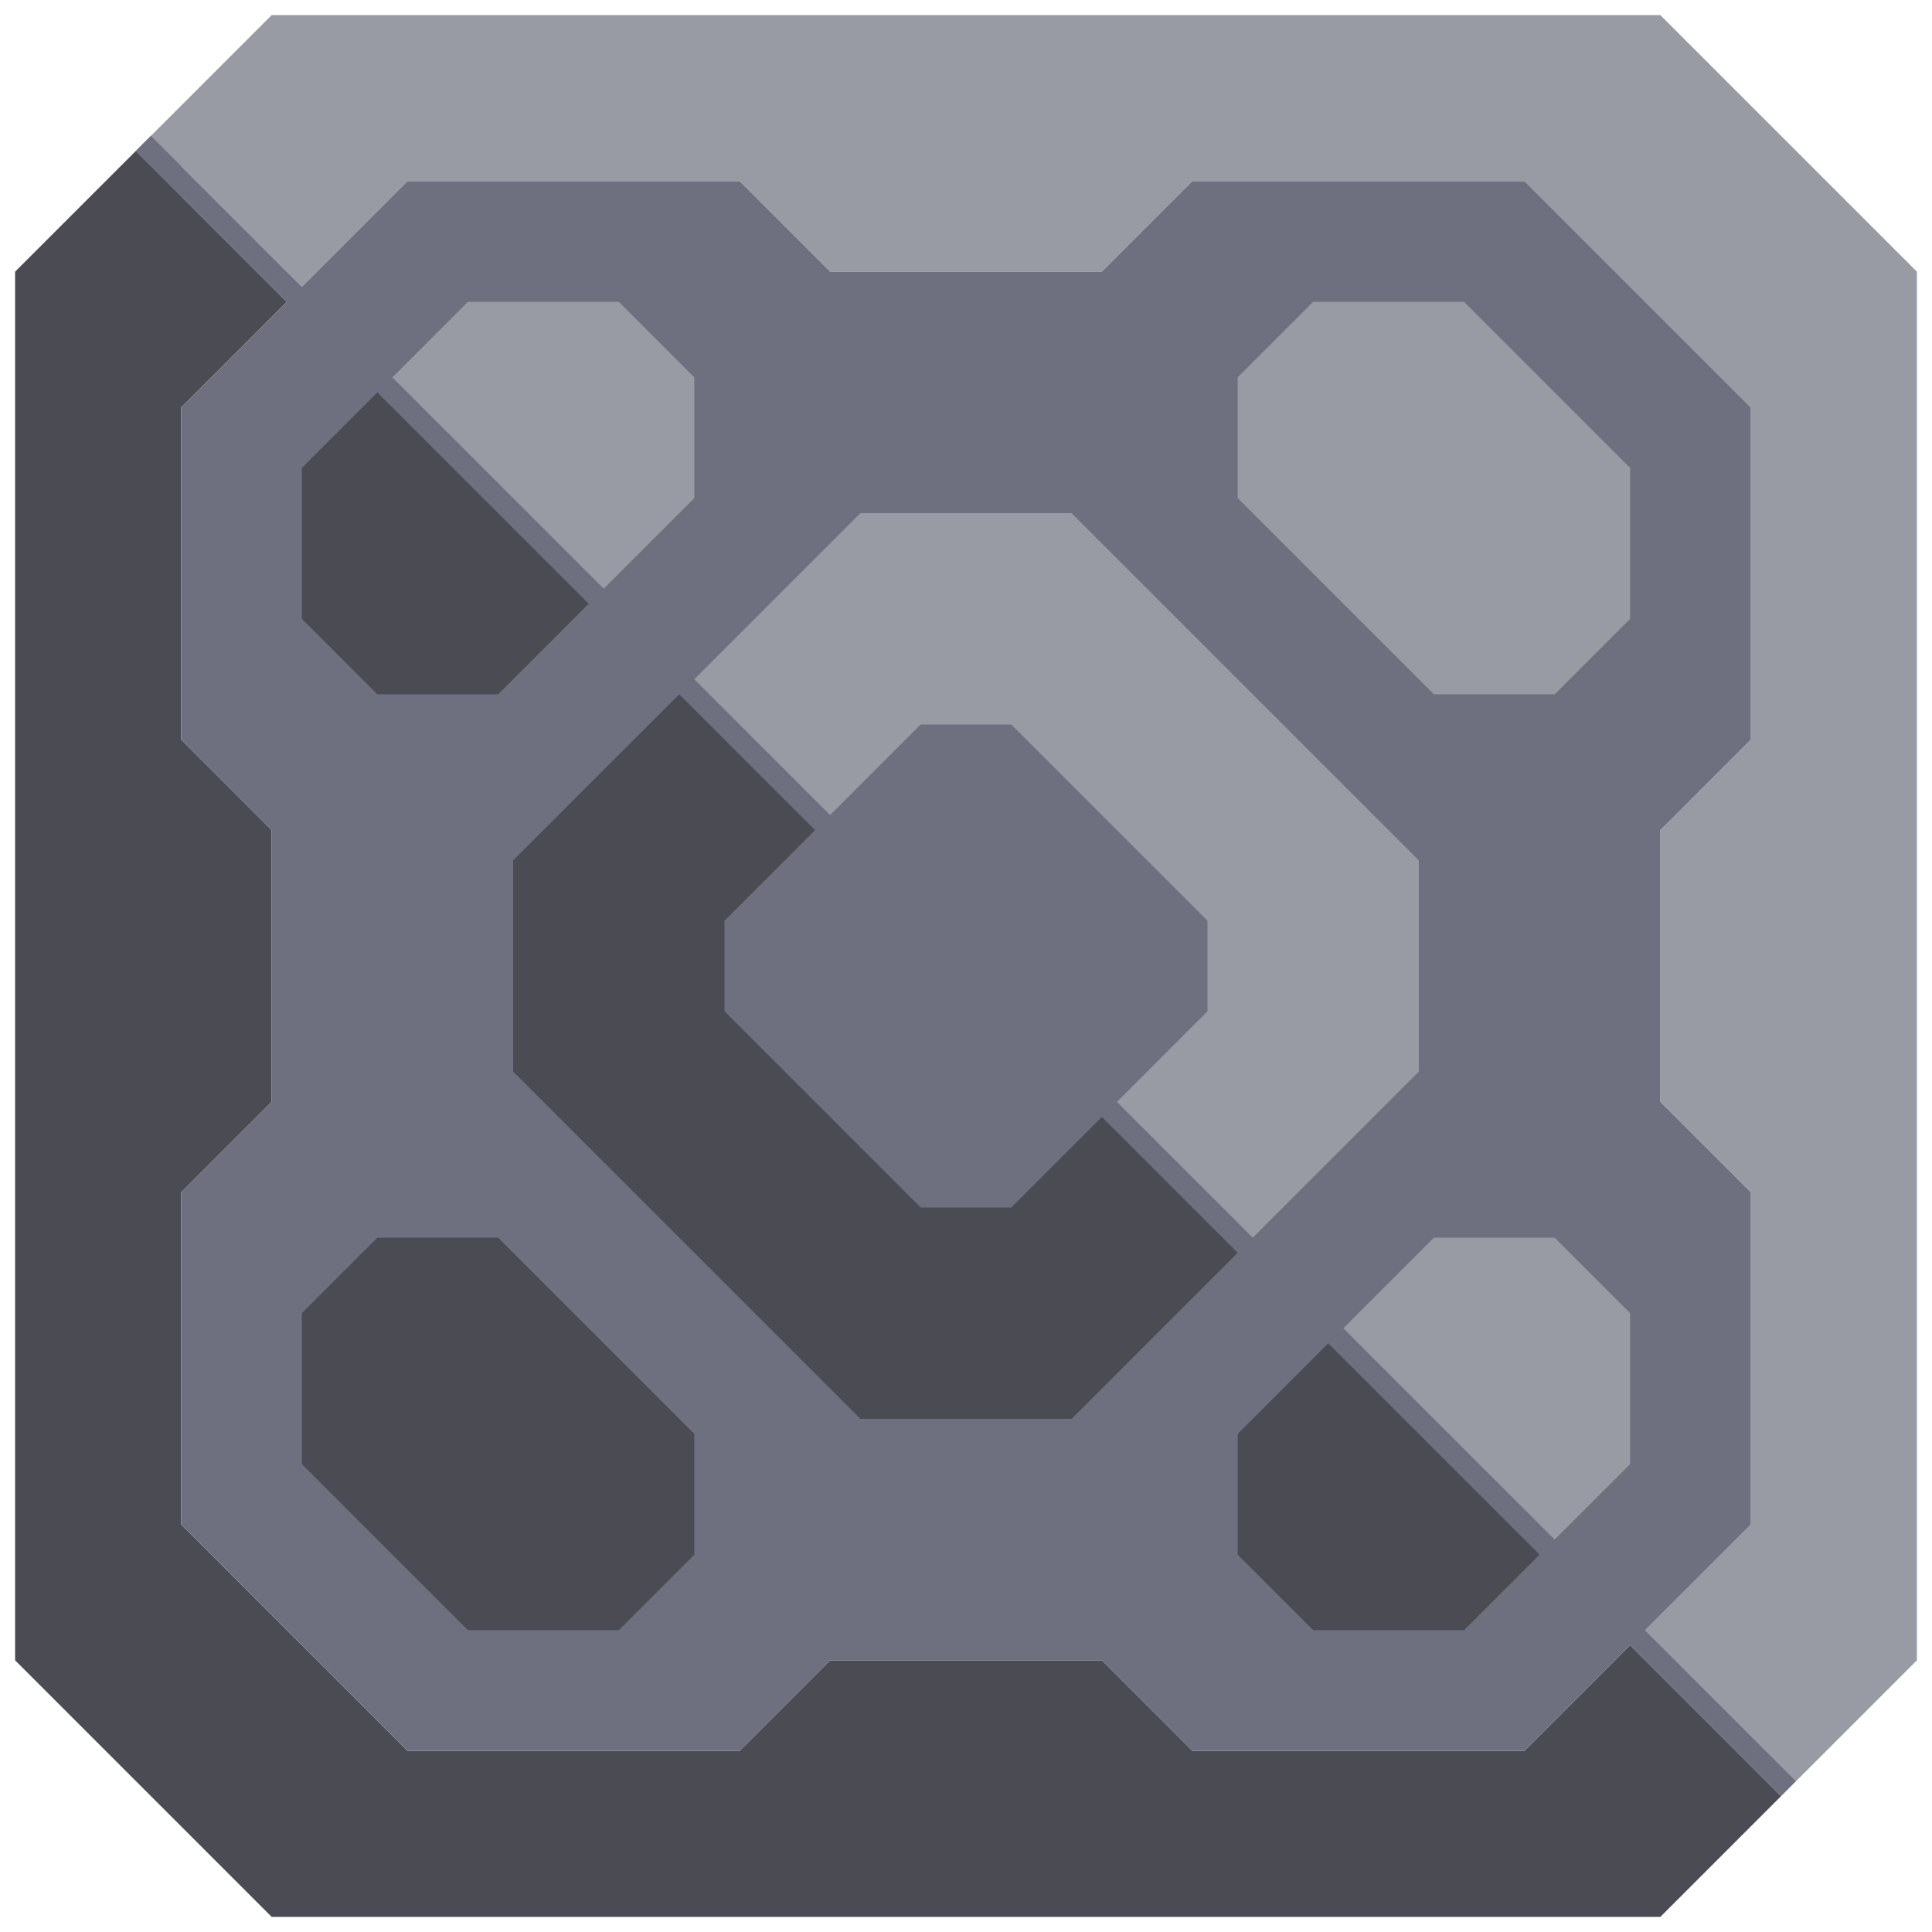 <svg xmlns="http://www.w3.org/2000/svg" width="64" height="64" style="fill-opacity:1;color-rendering:auto;color-interpolation:auto;text-rendering:auto;stroke:#000;stroke-linecap:square;stroke-miterlimit:10;shape-rendering:auto;stroke-opacity:1;fill:#000;stroke-dasharray:none;font-weight:400;stroke-width:1;font-family:&quot;Dialog&quot;;font-style:normal;stroke-linejoin:miter;font-size:12px;stroke-dashoffset:0;image-rendering:auto">
    <g style="stroke-linecap:round;fill:#4a4b53;stroke:#4a4b53">
        <path stroke="none" d="M.5 55V9l4-4 5 5L6 13.5v11l3 3v9l-3 3v11l7.5 7.5h11l3-3h9l3 3h11l3.5-3.5 5 5-4 4H9Z" style="stroke:none"/>
    </g>
    <g stroke="none" style="stroke-linecap:round;fill:#989aa4;stroke:#989aa4">
        <path d="m5 4.5 4-4h46L63.5 9v46l-4 4-5-5 3.5-3.5v-11l-3-3v-9l3-3v-11L50.5 6h-11l-3 3h-9l-3-3h-11L10 9.5Z" style="stroke:none"/>
        <path d="M6 6.5 4.5 5l.5-.5 1 1Z" style="fill:#6e7080;stroke:none"/>
        <path d="M6 24.5v-11L9.5 10l-5-5 .5-.5 5 5L13.5 6h11l3 3h9l3-3h11l7.5 7.5v11l-3 3v9l3 3v11L54.5 54l5 5-.5.5-5-5-3.5 3.5h-11l-3-3h-9l-3 3h-11L6 50.5v-11l3-3v-9Z" style="fill:#6e7080;stroke:none"/>
        <path d="M10 15.5v5l2.5 2.5h4l3-3-7-7Zm0 28v5l5.5 5.5h5l2.5-2.5v-4L16.5 41h-4Z" style="fill:#6e7080;stroke:none"/>
        <path d="M10 20.5v-5l2.5-2.5 7 7-3 3h-4Zm0 28v-5l2.5-2.5h4l6.5 6.5v4L20.5 54h-5Z" style="fill:#4a4b53;stroke:none"/>
        <path d="m13 12.5 7 7 3-3v-4L20.5 10h-5Z" style="fill:#6e7080;stroke:none"/>
        <path d="m13 12.5 2.5-2.5h5l2.5 2.5v4l-3 3Z" style="stroke:none"/>
        <path d="M17 28.5v7L28.5 47h7l5.5-5.5-4.5-4.5-3 3h-3L24 33.5v-3l3-3-4.5-4.5Z" style="fill:#6e7080;stroke:none"/>
        <path d="M17 35.5v-7l5.5-5.5 4.5 4.5-3 3v3l6.5 6.5h3l3-3 4.5 4.5-5.5 5.5h-7Z" style="fill:#4a4b53;stroke:none"/>
        <path d="m23 22.5 4.5 4.5 3-3h3l6.5 6.5v3l-3 3 4.5 4.5 5.5-5.5v-7L35.5 17h-7Z" style="fill:#6e7080;stroke:none"/>
        <path d="m23 22.5 5.5-5.5h7L47 28.5v7L41.5 41 37 36.5l3-3v-3L33.5 24h-3l-3 3Z" style="stroke:none"/>
        <path d="M41 12.5v4l6.5 6.5h4l2.5-2.5v-5L48.5 10h-5Zm0 35v4l2.5 2.5h5l2.5-2.5-7-7Z" style="fill:#6e7080;stroke:none"/>
        <path d="M41 16.5v-4l2.5-2.5h5l5.5 5.5v5L51.5 23h-4Z" style="stroke:none"/>
        <path d="M41 51.5v-4l3-3 7 7-2.5 2.5h-5Z" style="fill:#4a4b53;stroke:none"/>
        <path d="m44.5 44 7 7 2.5-2.5v-5L51.5 41h-4Z" style="fill:#6e7080;stroke:none"/>
        <path d="m44.5 44 3-3h4l2.5 2.5v5L51.5 51Z" style="stroke:none"/>
    </g>
</svg>
